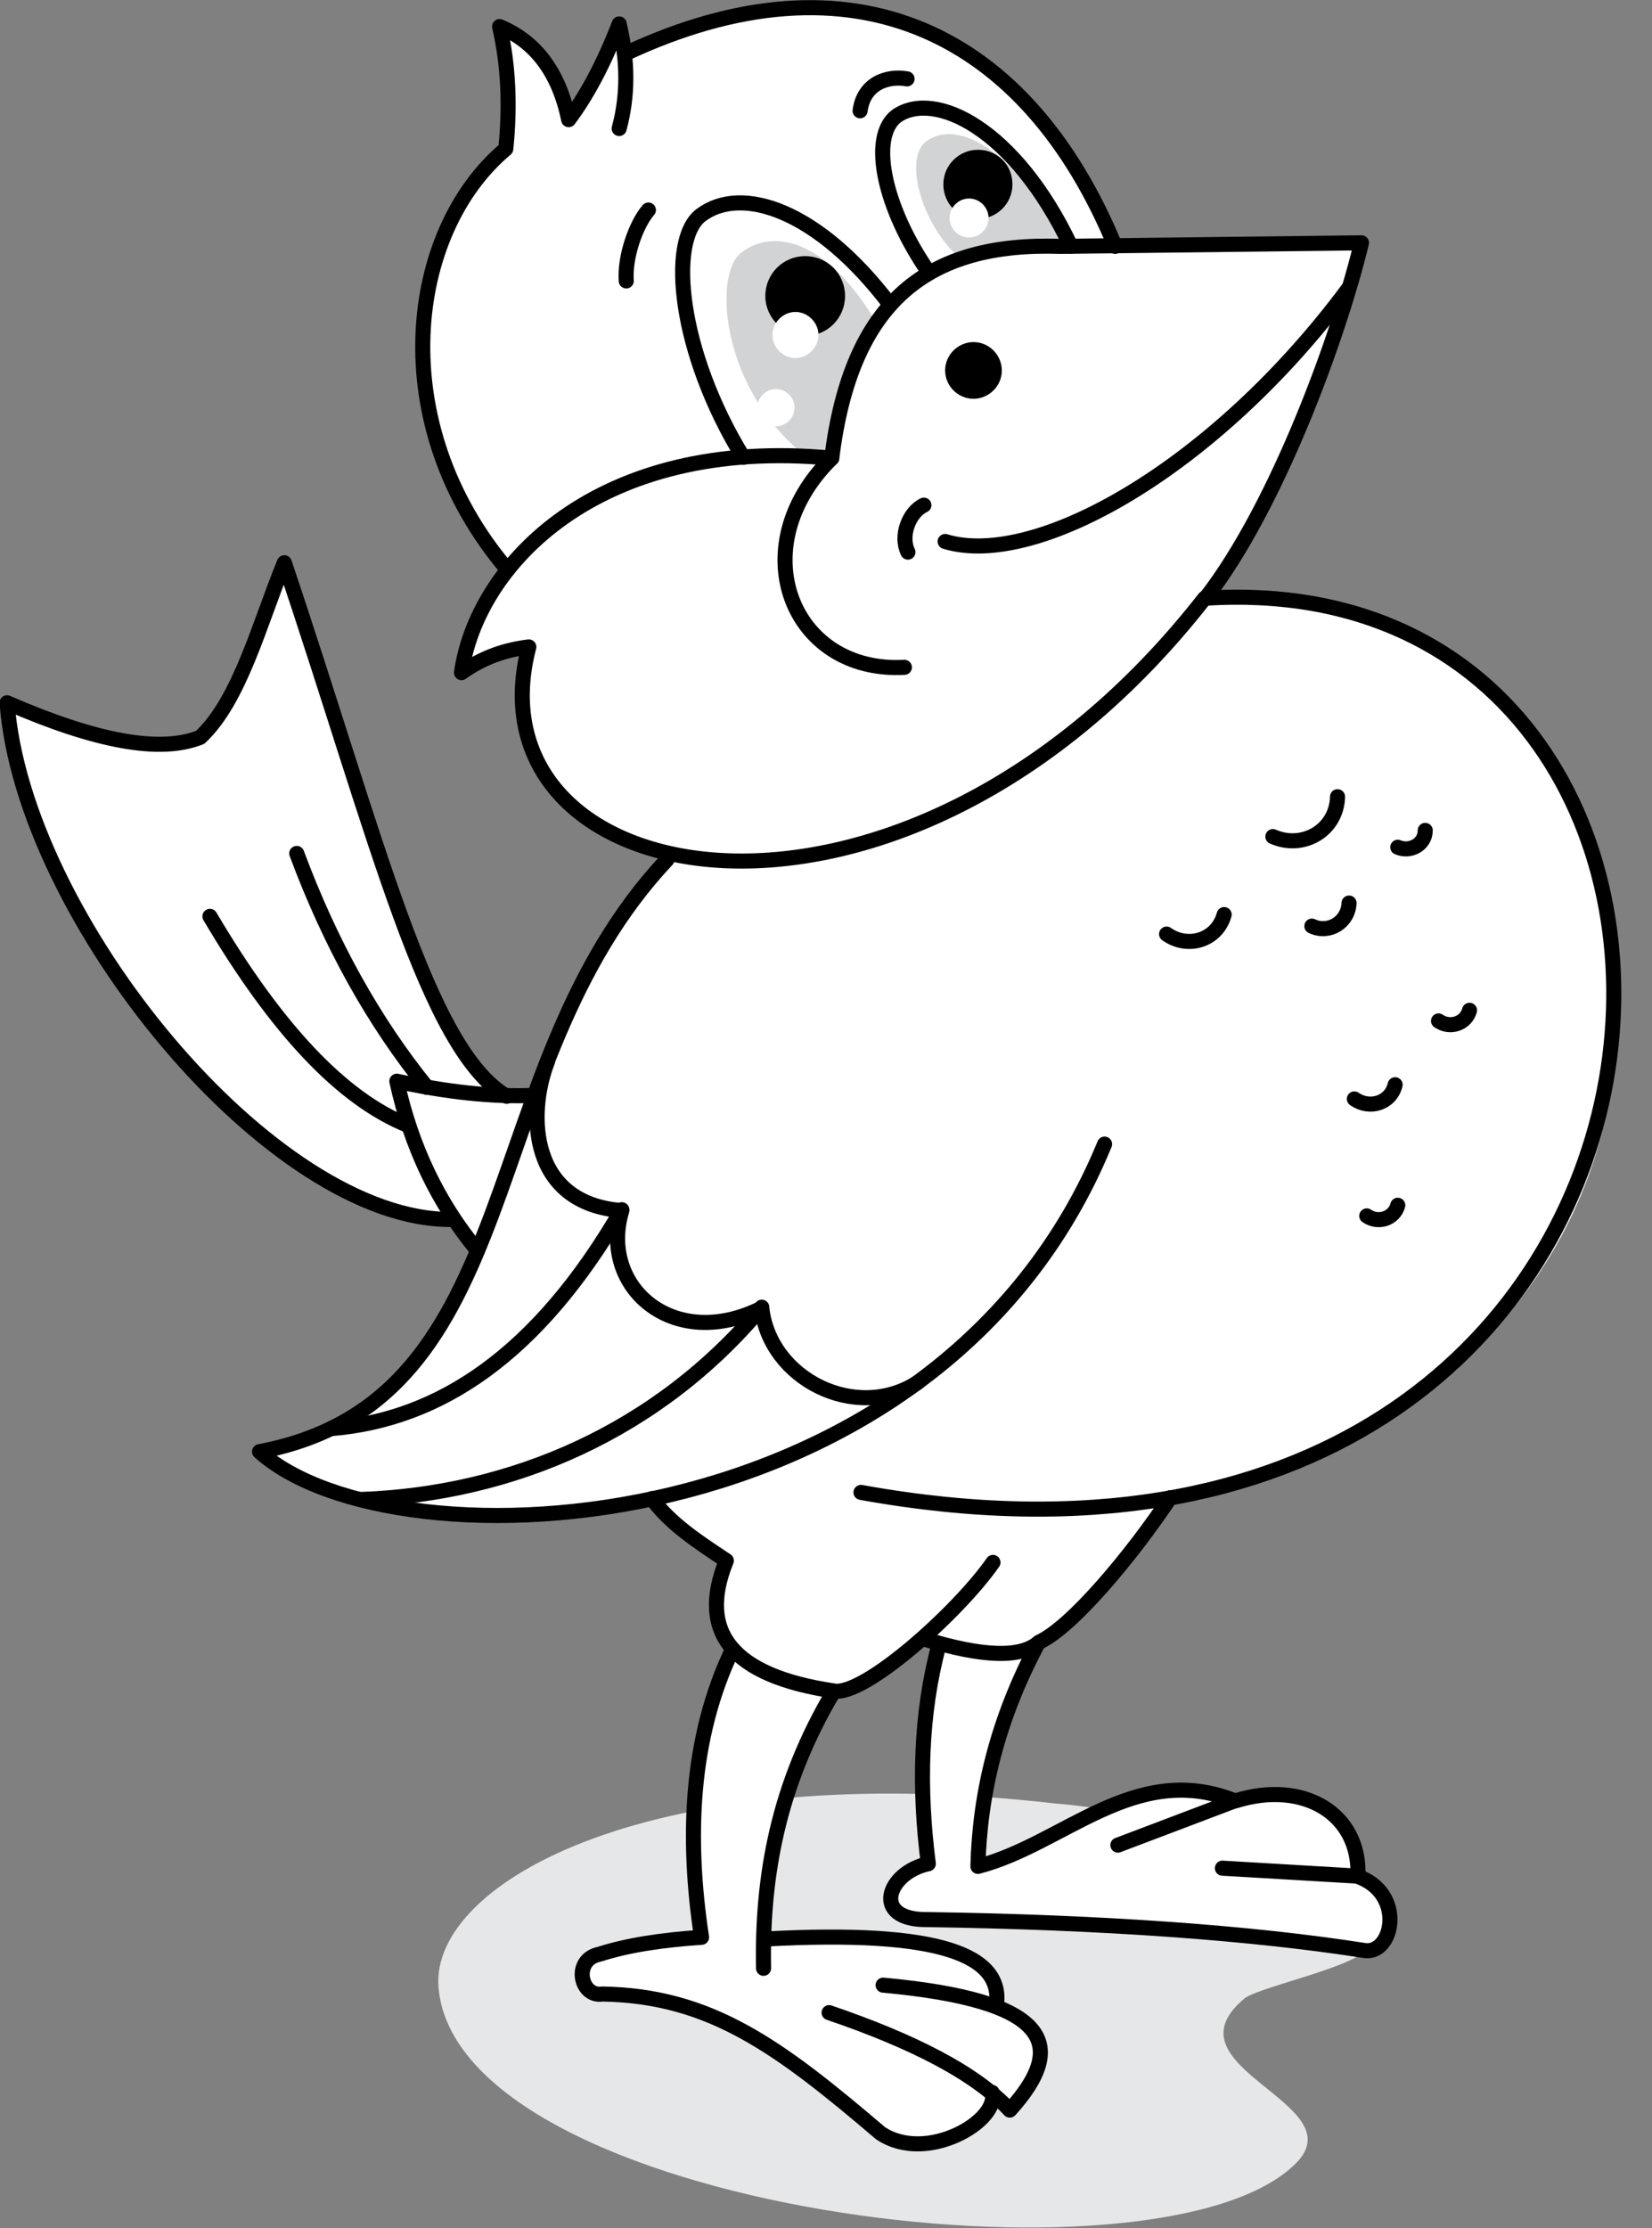 <?xml version="1.0" encoding="utf-8"?>
<!-- Generator: Adobe Illustrator 21.1.0, SVG Export Plug-In . SVG Version: 6.00 Build 0)  -->
<svg version="1.1" id="Layer_1" xmlns="http://www.w3.org/2000/svg" xmlns:xlink="http://www.w3.org/1999/xlink" x="0px" y="0px"
	 viewBox="0 0 186.5 251.4" style="enable-background:new 0 0 186.5 251.4;" xml:space="preserve">
<rect x="0" y="0" width="186.5" height="251.4" fill="#808080" stroke="none"/>
<style type="text/css">
	.st0{fill:#FFFFFF;}
	.st1{fill:#E6E7E8;}
	.st2{fill:#D1D3D4;}
	.st3{fill:none;stroke:#000000;stroke-width:1.701;stroke-linecap:round;stroke-linejoin:round;stroke-miterlimit:22.926;}
</style>
<path class="st0" d="M104.1,185l11.5-14.7l16.5-1.2c-4.4,6.6-11.1,14.6-14.8,16.3C115.3,187.1,110.9,187,104.1,185z"/>
<path class="st0" d="M53.9,141.1l6.4-17.5c-4.8,0.2-10-0.4-15.5-1.6C46.4,129.4,49.4,135.8,53.9,141.1z"/>
<path class="st1" d="M119.1,203.5c10.7,0.8,50.7,8.5,33.9,17.4c-3.4,1.8-11.1,3.5-12.5,4.6c-9.4,7.8,12.6,11.8,5.8,18.6
	c-15.2,15.3-94.8,5.3-96.8-19.9C48.6,212.3,73.9,198.3,119.1,203.5z"/>
<path class="st0" d="M106,185.5c6.6,1.9,10.4,1.8,11.2-0.2c-4.3,8.4-6.6,16.8-6.8,25.2c9.7-2.5,20.1-12.7,29-7.4
	c10.2-2.2,14.2,1.2,13.8,8.5c5.5,1.9,4.1,8.8,0.9,8.4c-12.8-2-29.4-3.2-49.4-3.5c-6.4,0.1-4.6-5.3,0.1-6.3
	C103.8,201.7,104,193.4,106,185.5z"/>
<path class="st0" d="M82.8,186.1l3.7,2.6l7.7,2.1c-5,8.7-7.6,18-7.9,27.9c17.5-2.3,24.3,1.2,26.2,7.4c7.4,1.9,6.4,6.3,1.6,11.9
	l-2.1-1.9c0.9,3.2-7.4,8.1-12.6,4.6C87.9,230.9,80.2,225.2,68,225c-2.5,0.4-3.4-3.9-0.3-4.5c3.1-1,7-1.6,11.5-1.9
	C77.6,207.4,77.9,196,82.8,186.1z"/>
<path class="st0" d="M51.2,137.5l-3-5.4L44.7,122l12.4,1.6c-9-5.3-14.6-29-25.1-60.2c-2.8,6.8-5,15.5-9.5,19.7
	c-4.5,1.8-11.7,0.5-21.8-3.9C2.7,103.4,30.8,137.8,51.2,137.5z"/>
<path class="st0" d="M124.6,129.1l8.7-33.5l-16.8-9.5L75.3,97c-22.1,23.5-15.3,61-46,66.8C44.6,177.5,105.9,174.6,124.6,129.1z"/>
<path class="st0" d="M136.1,67.5L93.9,51.7c-26.5-2.5-40.1,12.1-41.8,24.2c2.5-1.8,5.1-2.6,7.6-2.9
	C52.4,101.3,102.2,110.9,136.1,67.5z"/>
<path class="st0" d="M116.5,86.1l19.6-18.6c58.7-5.3,71.3,99.4-18.2,102.8c-4.5,5.9-16.8,17.7-23.8,20.6c-10-2-15.7-6.1-12.1-14.7
	l-8.4-7c30-7.1,43.5-22.2,51-40C128.1,111.2,126.2,96.3,116.5,86.1z"/>
<path class="st0" d="M94.6,161.6c20.2,5.5,40.4,4.5,60.6-0.9c-7.9,4.9-19.7,8.3-37.3,9.6c-4.5,5.9-16.8,17.7-23.8,20.6
	c-10-2-15.7-6.1-12.1-14.7l-8.4-7l10.4-2.9L94.6,161.6z"/>
<path class="st0" d="M125.9,27.7l-32,23.8c-15.6-1.3-27.8,2.9-36.6,12.8c-11.5-16.1-14-32-0.3-47.4L56.4,3c4.5,2.2,7.1,5.7,7.8,10.5
	l5.7-10.8l0.6,3.4C96.4-6.1,115.9,3.7,125.9,27.7z"/>
<path class="st0" d="M84,51.5l9.9,0.1c0.7-6.2,2.7-12.1,6.6-17.3c-8.1-10.7-16.8-13.6-21.4-10.1C75.5,27.1,76.6,39.7,84,51.5z"/>
<path class="st2" d="M91,51.5l3,0.1l1.3-6.7l3.8-8.2c-5.3-9.2-11.5-11.2-15.4-8.2C80.5,30.8,81.3,43.9,91,51.5z"/>
<path class="st0" d="M104.9,30.8c4.9-2.3,10.3-3.1,16-3.1C114.6,14.4,105.5,10,101.2,13C98.1,15.5,99.8,23.5,104.9,30.8z"/>
<path class="st2" d="M108.6,29.3l12.3-1.6l-3.8-5c-3.9-6.1-9.4-9.2-12.6-6.7C101.9,18.1,104.3,25.9,108.6,29.3z"/>
<path class="st0" d="M93.9,51.7c1.9-15.9,10.1-25,27.6-23.9l32.1-0.3c-4.9,16.7-9.5,30.8-17.6,40.1c-6.4,9.6-23.6,11.6-34,7.8
	C87.7,76.6,84.4,59.6,93.9,51.7z"/>
<path class="st0" d="M153.6,27.4c-4.9,16.7-9.5,30.8-17.6,40.1c-7.1,9.3-18.4,12-34,7.8c-9.9-3.1-10.1-18.7,2.2-18.3
	C107.7,70.9,146.8,48.4,153.6,27.4z"/>
<path class="st3" d="M69.9,14.5c1-3.7,1-7.6,0-11.8c-1.7,4.4-3.6,8-5.7,10.8C63.1,8.2,60.5,4.7,56.4,3c1,4.3,1.2,9,0.7,13.8
	C46,26.1,43.2,47.7,57.3,64.3"/>
<path class="st3" d="M70.5,6.1C96.4-6.1,116,3.8,125.9,27.8"/>
<path class="st3" d="M104.3,57c-1.7,0.8-2.7,3.5-1.8,5.3"/>
<path class="st3" d="M100.5,34.4c-8.1-10.7-16.8-13.6-21.4-10.1c-3.7,2.9-2.5,15.4,4.8,27.3"/>
<path d="M90.9,37.9c2.5,0,4.5-2,4.5-4.5s-2-4.5-4.5-4.5s-4.5,2-4.5,4.5S88.5,37.9,90.9,37.9z"/>
<path d="M110.4,24.7c2.1,0,3.9-1.7,3.9-3.9s-1.7-3.9-3.9-3.9c-2.1,0-3.9,1.7-3.9,3.9S108.2,24.7,110.4,24.7z"/>
<path class="st0" d="M89.8,40.4c1.4,0,2.6-1.2,2.6-2.6c0-1.4-1.2-2.6-2.6-2.6s-2.6,1.2-2.6,2.6C87.2,39.2,88.4,40.4,89.8,40.4z"/>
<path class="st0" d="M109.4,26.8c1.2,0,2.2-1,2.2-2.2s-1-2.2-2.2-2.2s-2.2,1-2.2,2.2C107.2,25.8,108.2,26.8,109.4,26.8z"/>
<path class="st0" d="M87.6,48.1c1.2,0,2.1-1,2.1-2.1c0-1.2-1-2.1-2.1-2.1c-1.2,0-2.1,1-2.1,2.1C85.5,47.2,86.4,48.1,87.6,48.1z"/>
<path class="st3" d="M73.2,23.7c-1.4,1.6-2.7,5.3-2.5,8"/>
<path class="st3" d="M102.4,8.9c-2.2-0.4-4.9,0.5-5.3,3.6"/>
<path class="st3" d="M120.9,27.8c-6.3-13.3-15.4-17.7-19.7-14.7c-3.1,2.4-1.4,10.4,3.7,17.7"/>
<path class="st3" d="M75.3,97c-22.1,23.5-15.3,61-46,66.8c15.3,13.7,76.7,10.8,95.4-34.7"/>
<path class="st3" d="M103.6,156c-7,4.5-16.7-0.4-17.6-8.4c-10,5-18.4-2.4-15.8-11c-10.4-0.8-10.7-10.8-8.4-16.8 M57.2,123.7
	c-9-5.3-14.6-29-25.1-60.2c-2.8,6.8-5,15.5-9.5,19.7c-4.5,1.8-11.7,0.5-21.8-3.9c1.8,24.2,29.9,58.6,50.3,58.3"/>
<path class="st3" d="M60.3,123.6c-4.8,0.2-10-0.4-15.5-1.6c1.6,7.4,4.7,13.8,9.1,19.1"/>
<path class="st3" d="M48.2,122.7c-6-7.4-10.9-16.2-14.7-26.4"/>
<path class="st3" d="M46.1,127c-7.5-3-14.9-10.9-22.4-23.6"/>
<path class="st3" d="M70.2,136.5c-9.5,16.4-20.6,23.7-32.8,24.7"/>
<path class="st3" d="M86,147.5c-11.7,14-28.2,21.1-45.3,21.7"/>
<path class="st3" d="M126.2,208.2l13.2-5c-11.3-4.5-19.3,4.9-29,7.4c0.2-8.2,2.2-16.6,6.8-25.2"/>
<path class="st3" d="M138,210.8l15.3,0.9c0.3-7-6.1-10.9-13.8-8.5"/>
<path class="st3" d="M153.2,211.7c5.5,1.9,4.1,8.8,0.9,8.4c-12.8-2-29.4-3.2-49.4-3.5c-6.4,0.1-4.6-5.3,0.1-6.3
	c-1.1-8.6-0.9-16.9,1.2-24.7"/>
<path class="st3" d="M94.1,190.9c-6.3,10.6-8.1,20.9-7.9,31.2"/>
<path class="st3" d="M86.3,218.8c20.1-1.1,26.9,1.9,26.2,7.4"/>
<path class="st3" d="M93.6,227.1c9.4,3.2,16.5,6.8,20.4,11c6.8-7.5,4.3-12.4-14.3-14.1"/>
<path class="st3" d="M112,236.1c0.9,3.2-7.4,8.1-12.6,4.6C87.9,230.9,80.2,225.2,68,225c-2.5,0.4-3.4-3.9-0.3-4.5
	c3.1-1,7-1.6,11.5-1.9c-1.7-11.2-1.3-22.5,3.5-32.5"/>
<path class="st3" d="M143.7,94.4c3.4,1.5,7.2-0.7,7.3-4.5"/>
<path class="st3" d="M131.7,105.4c2.4,1.7,5.7,0.7,6.5-2.2"/>
<path class="st3" d="M148.1,104.5c1.9,0.9,4.1-0.4,4.2-2.6"/>
<path class="st3" d="M157.8,95.6c1.4,0.6,3.1-0.3,3.1-1.9"/>
<path class="st3" d="M162.4,115.2c1.3,0.9,3.1,0.3,3.5-1.2"/>
<path class="st3" d="M152.9,124c1.7,1.2,4.1,0.5,4.6-1.6"/>
<path class="st3" d="M154.3,137.2c1.3,0.9,3.1,0.3,3.5-1.2"/>
<path class="st3" d="M152.2,32.6c-15.1,20.3-35.3,31.6-45.5,28.5"/>
<path class="st3" d="M93.9,51.7c-26.5-2.5-40.1,12.1-41.8,24.2c2.5-1.8,5.1-2.6,7.6-2.9c-7.4,28.3,42.4,37.9,76.3-5.5"/>
<path class="st3" d="M136.1,67.5c69.5-4.4,63.4,119.4-38.9,100.9"/>
<path class="st3" d="M102.1,75.3C89.3,76,83.7,61.7,93.9,51.7c2.2-17.8,10.9-24.4,25.8-23.9l34-0.4c-2.5,10.4-9.5,29.7-17.6,40.1"/>
<path d="M109.9,45c1.7,0,3.2-1.4,3.2-3.2c0-1.7-1.4-3.2-3.2-3.2c-1.7,0-3.2,1.4-3.2,3.2C106.7,43.6,108.2,45,109.9,45z"/>
<path class="st3" d="M73.6,169.1c2.1,2.9,5.4,5,8.4,7c-3.3,8.1,0.7,13,12.1,14.7c3.4,0.7,14.1-8.9,18-14.5"/>
<path class="st3" d="M132.1,169c-4.4,6.6-11.1,14.6-14.8,16.3c-2,1.8-6.3,1.7-13.1-0.4"/>
</svg>

